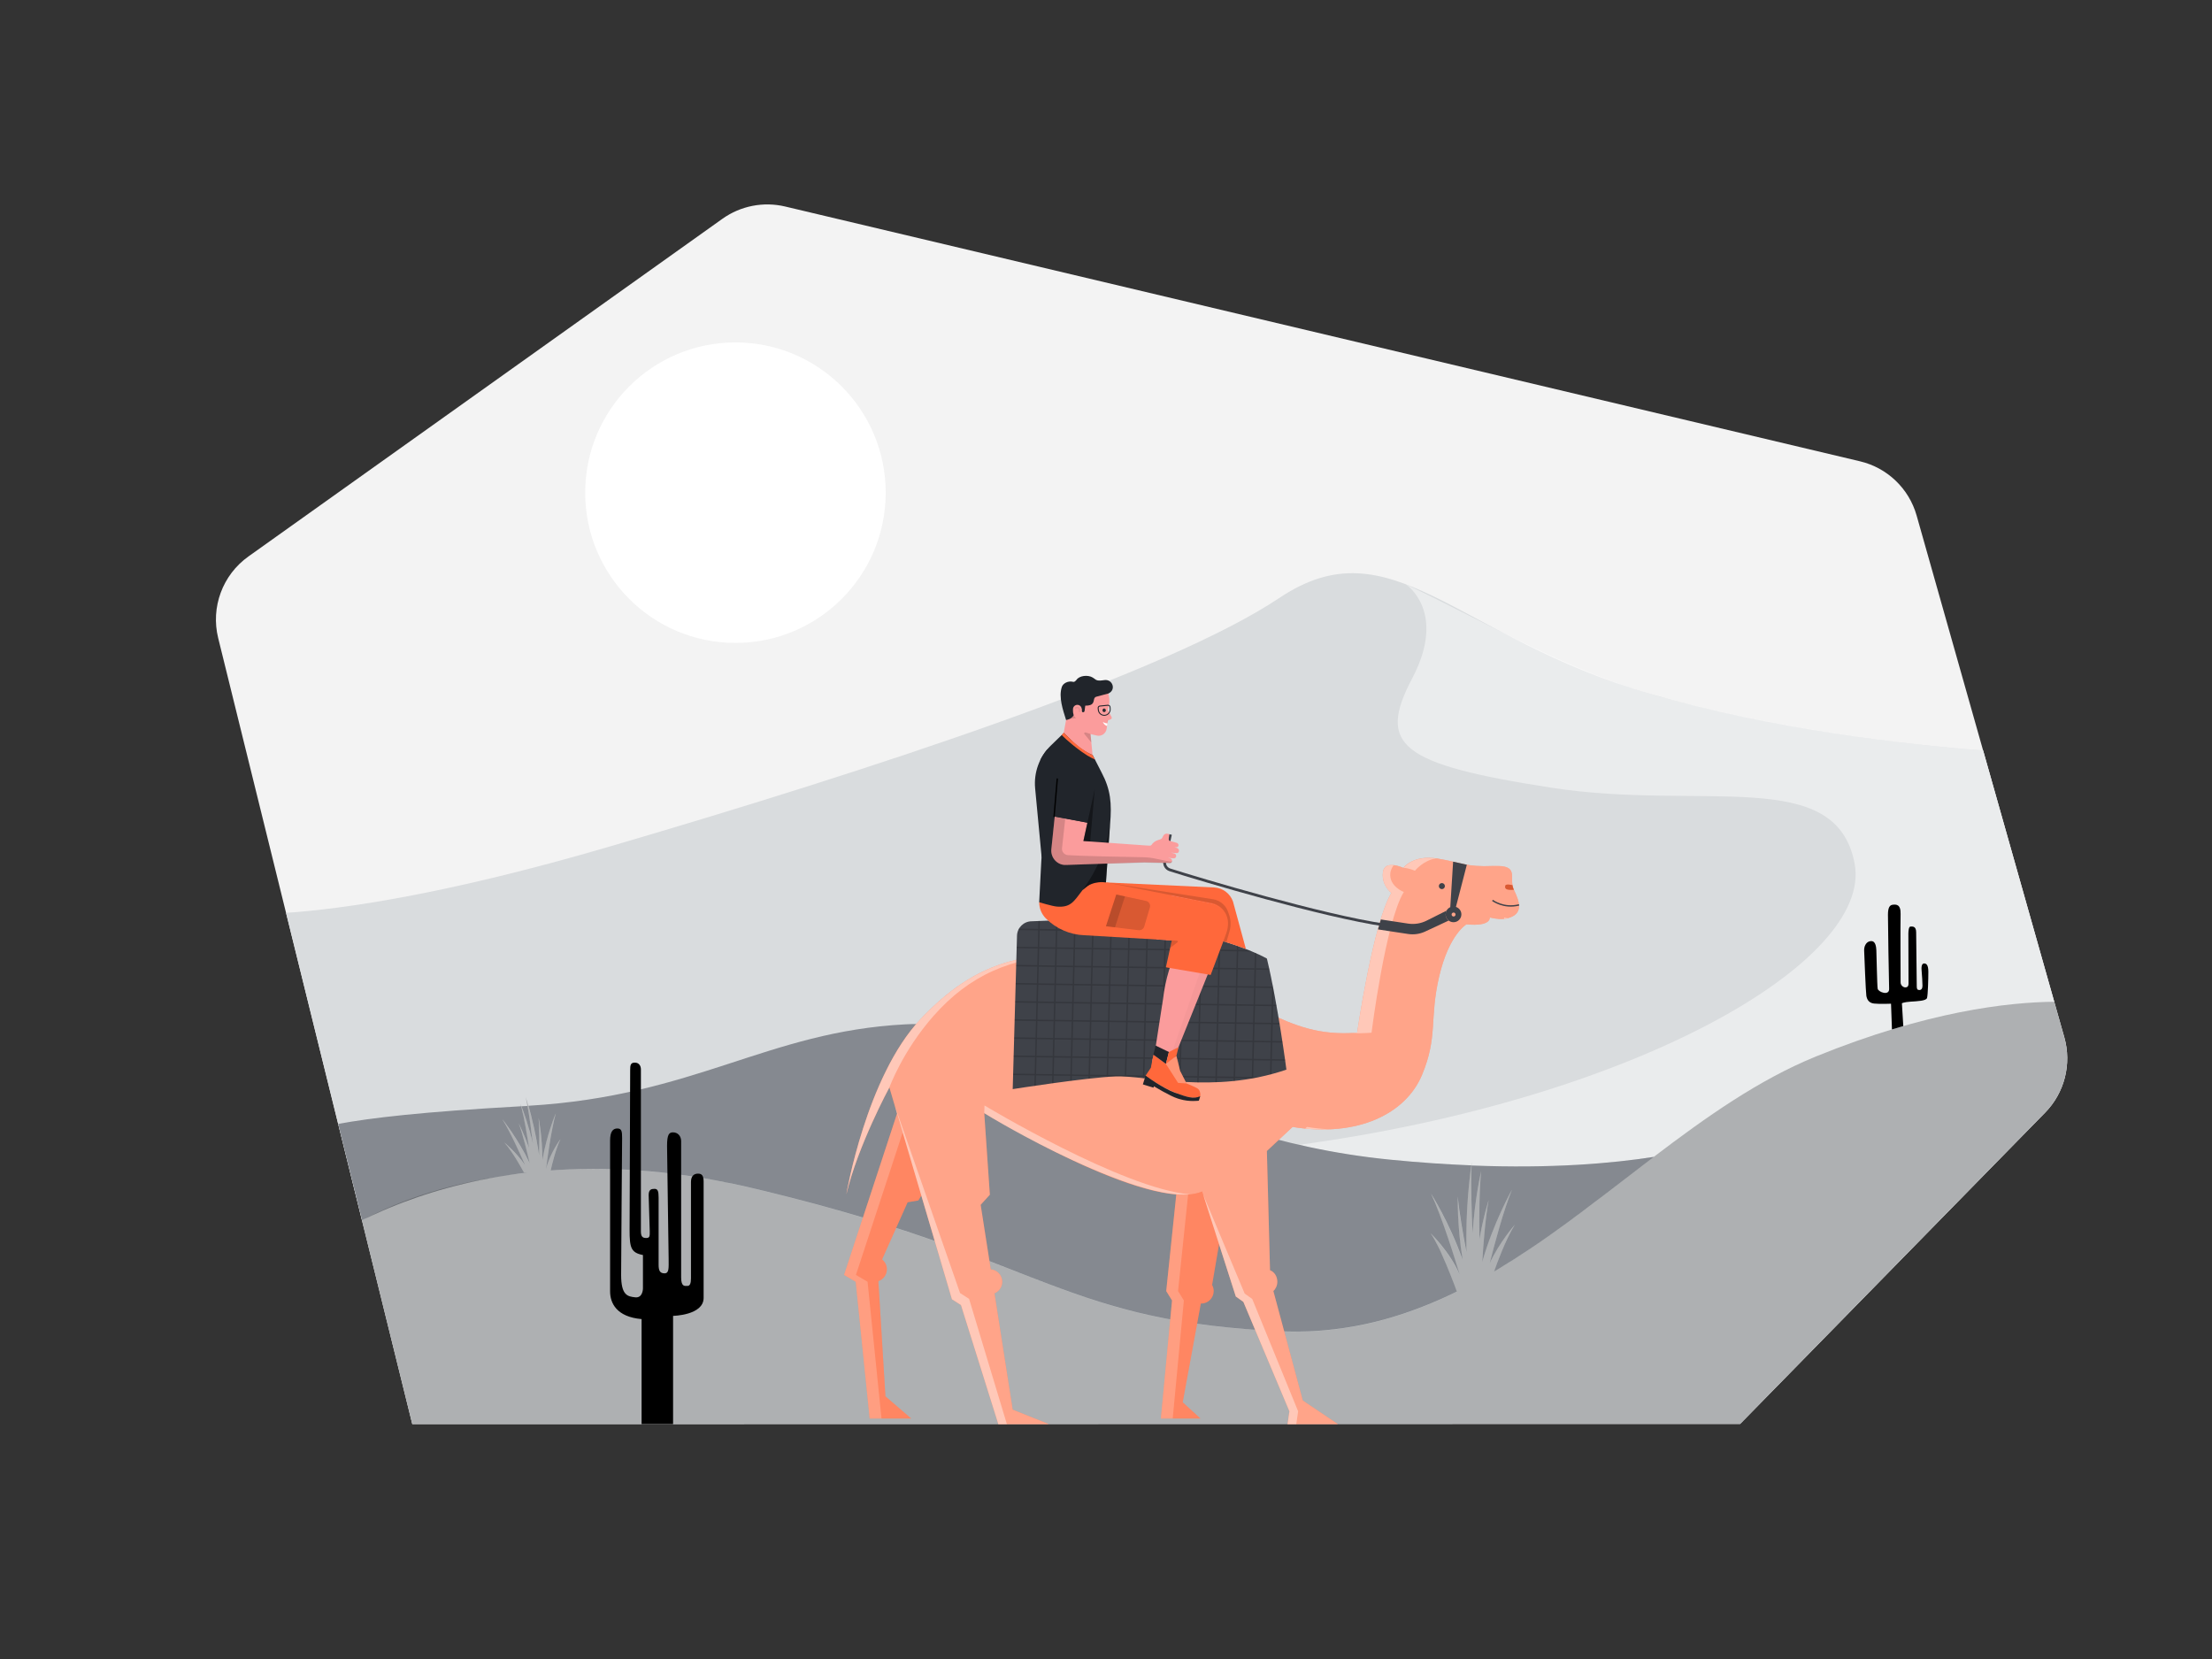 <svg class="gridItem__media" version="1.1" id="Layer_1" xmlns="http://www.w3.org/2000/svg" xmlns:xlink="http://www.w3.org/1999/xlink" x="0px" y="0px" width="1600" height="1200" viewBox="0 0 1600 1200" style="--darkreader-inline-fill:none;" xml:space="preserve" fill="none" data-darkreader-inline-fill="">
<rect x="0" y="0" width="1600" height="1200" fill="#333333" stroke="none"/>
<path d="M298.21 1030.12L157.82 461.53C152.31 439.23 160.99 415.82 179.7 402.5L522.54 158.26C535.69 148.89 552.24 145.66 567.95 149.38L1345.38 333.67C1365.14 338.35 1380.82 353.37 1386.35 372.91L1493.17 750.35C1498.64 769.67 1493.34 790.45 1479.29 804.79L1258.68 1029.96L298.21 1030.12Z" fill="#F3F3F3" style="--darkreader-inline-fill:#e0deda;" data-darkreader-inline-fill=""/>
<path d="M298.21 1029.97L206.9 660.3C247.49 657.54 322.28 647.12 441.57 612.15C631.51 556.48 844.25 486.79 925.49 432.44C1006.73 378.09 1053.49 461.51 1193.78 501.95C1283.79 527.9 1378.29 538.55 1434.45 542.86L1493.17 750.34C1498.64 769.66 1493.34 790.44 1479.29 804.78L1258.68 1029.95H298.21V1029.97Z" fill="#D9DCDE" style="--darkreader-inline-fill:#d2cec8;" data-darkreader-inline-fill=""/>
<path opacity="0.2" d="M1151.83 870.79C1151.85 870.77 1151.87 870.76 1151.89 870.74C1151.87 870.76 1151.85 870.78 1151.83 870.79Z" fill="black" style="--darkreader-inline-fill:#e8e6e3;" data-darkreader-inline-fill=""/>
<path opacity="0.2" d="M1188.77 842.5C1188.7 842.55 1188.63 842.6 1188.57 842.66C1188.63 842.6 1188.7 842.55 1188.77 842.5Z" fill="black" style="--darkreader-inline-fill:#e8e6e3;" data-darkreader-inline-fill=""/>
<path opacity="0.45" d="M1434.46 542.91C1380.95 538.79 1292.01 528.68 1201.41 504.12C1135.93 486.37 1076.57 450.98 1016.81 422.61C1016.81 422.61 1047.06 442.17 1021.49 490.66C995.921 539.15 1012.67 552.75 1122 569.75C1231.32 586.76 1328.31 553.59 1341.53 624.83C1354.58 695.14 1183.36 794.98 939.451 828.11C959.981 832.8 981.881 836.55 1005.47 838.89C1093.43 847.61 1156.41 843.03 1196.27 836.77C1234.12 808 1272.21 780.98 1313.65 764.12C1393.64 731.58 1452.41 724.91 1485.89 724.61L1434.46 542.91Z" fill="white" style="--darkreader-inline-fill:#e8e6e3;" data-darkreader-inline-fill=""/>
<path opacity="0.2" d="M1192.55 839.61C1192.52 839.64 1192.48 839.66 1192.45 839.68C1192.48 839.66 1192.51 839.64 1192.55 839.61Z" fill="black" style="--darkreader-inline-fill:#e8e6e3;" data-darkreader-inline-fill=""/>
<path d="M1065.15 892.11C1066.8 866.33 1071.38 847.11 1071.38 847.11C1069.97 860.95 1069.88 880.53 1070.14 896.36C1072.95 879.9 1076.79 868.04 1076.79 868.04C1074.35 880.94 1072.88 900.73 1072.17 912.73C1080.14 884.51 1093.65 860.53 1093.65 860.53C1087.28 876.2 1080.78 900.77 1077.54 913.74C1084.52 898.63 1095.7 885.89 1095.7 885.89C1089.03 896.58 1082.7 913.97 1080.69 919.73C1080.88 919.62 1081.08 919.5 1081.27 919.39C1082.33 918.76 1083.38 918.14 1084.43 917.5C1084.51 917.45 1084.59 917.4 1084.68 917.35C1092.1 912.87 1099.43 908.17 1106.68 903.31C1106.74 903.27 1106.8 903.23 1106.86 903.19C1107.99 902.43 1109.11 901.68 1110.23 900.91C1110.36 900.82 1110.48 900.74 1110.61 900.65C1111.7 899.91 1112.8 899.16 1113.89 898.41C1114.04 898.31 1114.18 898.21 1114.33 898.11C1115.41 897.36 1116.49 896.61 1117.57 895.86C1117.72 895.75 1117.87 895.65 1118.03 895.54C1119.12 894.78 1120.2 894.02 1121.28 893.25C1121.41 893.16 1121.54 893.07 1121.66 892.98C1122.78 892.19 1123.89 891.4 1125.01 890.6C1125.08 890.55 1125.15 890.5 1125.22 890.45C1149.3 873.23 1172.74 854.67 1196.27 836.79C1165.96 841.55 1122.27 845.33 1064.42 843.04C1063.86 857.21 1064.42 876.13 1065.15 892.11Z" fill="#858990" style="--darkreader-inline-fill:#9e9689;" data-darkreader-inline-fill=""/>
<path d="M385.44 827.161C384.39 818.431 383.05 808.401 381.53 799.961C381.07 799.991 380.61 800.021 380.15 800.041C379.15 800.091 378.18 800.151 377.18 800.211C378.75 804.231 382.45 814.331 385.44 827.161Z" fill="#858990" style="--darkreader-inline-fill:#9e9689;" data-darkreader-inline-fill=""/>
<path d="M389.882 835.681C390.092 827.161 390.181 816.101 389.581 808.561C389.581 808.561 392.271 821.971 392.311 838.991C395.611 820.111 402.061 805.121 402.061 805.121C398.621 817.521 395.791 838.641 394.901 845.741C397.821 833.851 405.422 823.91 405.422 823.91C402.032 830.79 399.231 842.461 398.301 846.621C399.331 846.541 400.382 846.47 401.422 846.41C402.012 846.37 402.582 846.32 403.172 846.29C403.742 846.25 404.312 846.221 404.882 846.191C405.242 846.171 405.601 846.151 405.961 846.131C406.601 846.091 407.242 846.061 407.882 846.031C408.732 845.991 409.572 845.941 410.422 845.901C410.982 845.871 411.541 845.851 412.111 845.821C412.651 845.801 413.211 845.791 413.751 845.771C414.601 845.741 415.451 845.711 416.301 845.691C417.291 845.661 418.281 845.621 419.281 845.591C419.401 845.591 419.522 845.591 419.642 845.581C420.292 845.561 420.961 845.561 421.621 845.551C422.641 845.531 423.671 845.521 424.711 845.501C425.301 845.491 425.891 845.48 426.491 845.47C427.131 845.47 427.781 845.461 428.431 845.461C428.811 845.461 429.192 845.461 429.572 845.461C430.752 845.461 431.942 845.46 433.132 845.47C433.512 845.47 433.891 845.47 434.271 845.47C434.831 845.48 435.401 845.481 435.961 845.491C436.491 845.501 437.042 845.521 437.572 845.531C438.922 845.551 440.291 845.581 441.651 845.621C442.261 845.641 442.851 845.64 443.461 845.66C443.821 845.67 444.191 845.691 444.561 845.701C444.891 845.711 445.231 845.731 445.561 845.741C447.131 845.801 448.721 845.861 450.311 845.931C450.571 845.941 450.821 845.951 451.081 845.961C451.411 845.981 451.741 845.991 452.061 846.011C452.411 846.031 452.761 846.041 453.111 846.061C453.151 846.061 453.192 846.061 453.232 846.071C453.292 846.071 453.362 846.081 453.422 846.081C455.302 846.181 457.181 846.29 459.081 846.41C459.211 846.42 459.331 846.421 459.461 846.431C460.001 846.471 460.541 846.501 461.081 846.531C461.211 846.541 461.341 846.551 461.461 846.561C463.621 846.711 465.802 846.881 467.982 847.071C468.302 847.101 468.612 847.121 468.922 847.141C469.262 847.171 469.601 847.2 469.941 847.23C475.311 847.7 480.762 848.271 486.292 848.951C486.692 849.001 487.082 849.041 487.482 849.091C487.682 849.111 487.882 849.141 488.072 849.171C490.532 849.481 493.002 849.81 495.482 850.16C495.542 850.17 495.602 850.181 495.672 850.181C495.862 850.211 496.051 850.241 496.241 850.261C502.281 851.121 508.412 852.1 514.632 853.22C514.802 853.25 514.982 853.281 515.152 853.311C515.352 853.351 515.562 853.391 515.762 853.431C525.002 855.111 534.432 857.071 544.072 859.361C545.782 859.761 547.472 860.171 549.152 860.571C549.692 860.701 550.232 860.831 550.772 860.961C551.902 861.231 553.032 861.511 554.152 861.781C554.812 861.941 555.461 862.101 556.111 862.261C557.101 862.501 558.092 862.741 559.072 862.991C559.762 863.161 560.452 863.331 561.132 863.501C562.062 863.731 563.001 863.961 563.931 864.201C564.631 864.371 565.311 864.55 566.001 864.72C566.901 864.95 567.801 865.171 568.691 865.401C569.401 865.581 570.112 865.761 570.822 865.941C571.682 866.161 572.542 866.38 573.392 866.6C574.102 866.78 574.812 866.971 575.522 867.151C576.362 867.371 577.202 867.581 578.032 867.801C578.732 867.981 579.421 868.161 580.111 868.341C580.951 868.561 581.781 868.781 582.611 869.001C583.291 869.181 583.962 869.36 584.642 869.54C585.472 869.76 586.301 869.981 587.121 870.201C587.781 870.381 588.441 870.55 589.101 870.73C589.921 870.95 590.741 871.171 591.561 871.391C592.211 871.571 592.862 871.741 593.512 871.921C594.312 872.141 595.111 872.361 595.911 872.581C596.561 872.761 597.211 872.941 597.851 873.111C598.641 873.331 599.431 873.551 600.221 873.771C600.851 873.951 601.481 874.121 602.111 874.301C602.911 874.521 603.701 874.75 604.491 874.97C605.091 875.14 605.701 875.31 606.301 875.48C607.121 875.71 607.921 875.941 608.731 876.171C609.291 876.331 609.861 876.491 610.421 876.651C611.301 876.901 612.171 877.15 613.041 877.41C613.521 877.55 614.011 877.691 614.491 877.831C615.771 878.201 617.041 878.581 618.311 878.951C618.371 878.971 618.421 878.981 618.481 879.001C618.491 879.001 618.512 879.011 618.522 879.011C619.972 879.441 621.402 879.86 622.832 880.29C623.292 880.43 623.742 880.561 624.202 880.701C625.192 881.001 626.172 881.291 627.152 881.591C627.662 881.751 628.171 881.901 628.681 882.061C629.631 882.351 630.582 882.641 631.522 882.931C631.992 883.071 632.461 883.221 632.921 883.361C634.251 883.771 635.561 884.181 636.871 884.581C636.911 884.591 636.961 884.611 637.001 884.621C637.021 884.631 637.031 884.631 637.051 884.641C638.801 885.191 640.521 885.731 642.231 886.271C642.581 886.381 642.922 886.49 643.272 886.6C644.922 887.13 646.561 887.651 648.181 888.181C648.511 888.291 648.831 888.391 649.161 888.501C650.781 889.021 652.381 889.551 653.971 890.071C654.041 890.091 654.111 890.121 654.181 890.141C655.821 890.681 657.432 891.221 659.032 891.751C659.352 891.861 659.671 891.961 659.991 892.071C661.541 892.591 663.081 893.111 664.601 893.631C664.881 893.731 665.162 893.821 665.452 893.921C666.932 894.431 668.401 894.931 669.861 895.431C669.971 895.471 670.092 895.511 670.202 895.551C671.712 896.071 673.201 896.591 674.691 897.111C675.011 897.221 675.322 897.331 675.642 897.441C677.082 897.951 678.511 898.451 679.921 898.951C680.181 899.041 680.452 899.14 680.712 899.23C682.082 899.72 683.432 900.201 684.772 900.681C684.902 900.731 685.041 900.781 685.171 900.821C686.591 901.331 687.992 901.84 689.392 902.35C689.682 902.46 689.972 902.561 690.262 902.671C691.622 903.171 692.982 903.66 694.322 904.16C694.542 904.24 694.761 904.32 694.991 904.41C696.261 904.88 697.512 905.341 698.762 905.811C698.932 905.871 699.102 905.941 699.272 906.001C700.592 906.491 701.891 906.98 703.191 907.47C703.481 907.58 703.761 907.69 704.051 907.79C705.331 908.27 706.601 908.75 707.861 909.23C708.061 909.31 708.262 909.381 708.462 909.461C709.662 909.921 710.861 910.371 712.051 910.831C712.211 910.891 712.372 910.951 712.532 911.011C713.782 911.491 715.032 911.971 716.262 912.441C716.532 912.551 716.812 912.651 717.082 912.761C718.292 913.231 719.501 913.691 720.691 914.151C720.881 914.221 721.071 914.301 721.251 914.371C722.431 914.831 723.602 915.28 724.762 915.73C724.872 915.77 724.982 915.811 725.082 915.861C726.322 916.341 727.552 916.82 728.772 917.29C729.022 917.39 729.262 917.481 729.512 917.581C730.652 918.031 731.791 918.47 732.921 918.91C734.151 919.39 735.381 919.871 736.601 920.341C736.771 920.411 736.951 920.48 737.121 920.54C738.281 920.99 739.432 921.441 740.582 921.891C740.802 921.981 741.021 922.061 741.241 922.151C742.421 922.611 743.591 923.061 744.751 923.511C744.851 923.551 744.941 923.581 745.041 923.621C746.131 924.041 747.211 924.461 748.291 924.881C748.481 924.951 748.681 925.03 748.871 925.1C749.981 925.53 751.081 925.951 752.181 926.371C752.401 926.461 752.631 926.541 752.851 926.631C753.981 927.061 755.101 927.491 756.231 927.921C756.321 927.951 756.401 927.981 756.491 928.021C757.551 928.421 758.601 928.82 759.661 929.22C759.871 929.3 760.082 929.381 760.282 929.451C761.362 929.861 762.452 930.26 763.532 930.66C763.752 930.74 763.961 930.821 764.181 930.901C765.291 931.311 766.402 931.721 767.512 932.131C767.572 932.151 767.621 932.171 767.681 932.191C768.751 932.581 769.832 932.971 770.902 933.361C771.102 933.431 771.301 933.501 771.501 933.581C772.581 933.971 773.661 934.361 774.741 934.741C774.951 934.811 775.161 934.891 775.371 934.961C777.601 935.751 779.832 936.53 782.072 937.29C782.282 937.36 782.502 937.441 782.712 937.511C783.792 937.881 784.872 938.241 785.962 938.611C786.162 938.681 786.361 938.741 786.561 938.811C787.651 939.171 788.751 939.541 789.851 939.891C789.891 939.901 789.931 939.921 789.981 939.931C791.091 940.291 792.212 940.651 793.332 941.001C793.562 941.071 793.782 941.14 794.012 941.22C795.102 941.56 796.191 941.911 797.291 942.241C797.491 942.301 797.702 942.371 797.902 942.431C798.992 942.761 800.081 943.101 801.171 943.421C801.241 943.441 801.312 943.46 801.392 943.48C802.522 943.82 803.661 944.15 804.801 944.48C805.031 944.55 805.271 944.621 805.501 944.681C806.621 945.001 807.752 945.321 808.882 945.641C809.072 945.691 809.262 945.751 809.452 945.801C810.552 946.111 811.662 946.411 812.772 946.711C812.882 946.741 812.982 946.771 813.092 946.801C814.252 947.111 815.421 947.42 816.601 947.73C816.841 947.79 817.082 947.851 817.322 947.921C818.492 948.221 819.662 948.521 820.842 948.811C821.032 948.861 821.212 948.901 821.402 948.951C822.532 949.231 823.661 949.501 824.801 949.781C824.941 949.811 825.081 949.851 825.221 949.881C826.421 950.171 827.641 950.45 828.861 950.72C829.111 950.78 829.361 950.831 829.611 950.891C830.831 951.161 832.052 951.441 833.282 951.701C833.472 951.741 833.652 951.781 833.842 951.821C835.012 952.071 836.202 952.321 837.392 952.571C837.552 952.601 837.722 952.641 837.882 952.671C839.142 952.931 840.411 953.181 841.681 953.431C841.951 953.481 842.221 953.541 842.491 953.591C843.771 953.841 845.061 954.081 846.361 954.321C846.531 954.351 846.712 954.38 846.882 954.41C848.122 954.64 849.372 954.861 850.632 955.081C850.822 955.111 851.012 955.151 851.212 955.181C852.542 955.411 853.881 955.641 855.231 955.861C855.511 955.911 855.792 955.951 856.072 956.001C857.442 956.221 858.812 956.441 860.202 956.651C860.352 956.671 860.511 956.7 860.661 956.72C861.981 956.92 863.312 957.121 864.652 957.311C864.882 957.341 865.112 957.38 865.342 957.41C866.752 957.61 868.171 957.811 869.601 958.001C869.891 958.041 870.191 958.081 870.481 958.121C871.941 958.311 873.412 958.501 874.902 958.691C875.042 958.711 875.182 958.721 875.322 958.741C876.732 958.911 878.162 959.081 879.592 959.251C879.862 959.281 880.122 959.311 880.392 959.341C881.882 959.511 883.391 959.681 884.921 959.841C885.231 959.871 885.551 959.911 885.871 959.941C887.431 960.101 889.011 960.261 890.611 960.421C890.721 960.431 890.831 960.441 890.931 960.451C892.471 960.601 894.031 960.741 895.611 960.881C895.901 960.911 896.181 960.931 896.471 960.961C898.071 961.101 899.702 961.241 901.332 961.371C901.662 961.401 901.992 961.421 902.312 961.451C904.002 961.581 905.702 961.711 907.432 961.831C907.502 961.831 907.571 961.841 907.631 961.841C909.311 961.961 911.021 962.071 912.731 962.181C913.061 962.201 913.391 962.221 913.721 962.241C915.441 962.351 917.172 962.451 918.932 962.551C919.272 962.571 919.622 962.591 919.962 962.611C921.792 962.711 923.631 962.811 925.501 962.901C925.501 962.901 925.501 962.901 925.511 962.901C927.111 962.981 928.712 963.041 930.302 963.081C930.492 963.091 930.681 963.091 930.871 963.091C931.201 963.101 931.531 963.101 931.871 963.111C932.941 963.131 934.022 963.15 935.082 963.16C935.642 963.16 936.211 963.16 936.771 963.16C936.811 963.16 936.861 963.16 936.901 963.16C937.881 963.16 938.862 963.161 939.832 963.151C940.462 963.141 941.091 963.131 941.731 963.121C942.691 963.101 943.642 963.081 944.592 963.051C945.212 963.031 945.832 963.011 946.452 962.991C947.432 962.951 948.411 962.9 949.391 962.85C949.791 962.83 950.191 962.81 950.601 962.79C950.771 962.78 950.941 962.771 951.121 962.761C952.261 962.691 953.391 962.611 954.521 962.531C954.691 962.521 954.872 962.511 955.042 962.491C955.272 962.471 955.501 962.461 955.721 962.441C957.241 962.321 958.751 962.19 960.251 962.04C960.691 962 961.132 961.951 961.572 961.901C962.642 961.791 963.722 961.681 964.792 961.551C965.382 961.481 965.982 961.401 966.572 961.331C967.482 961.221 968.392 961.1 969.292 960.98C969.932 960.89 970.562 960.801 971.202 960.711C972.062 960.591 972.921 960.461 973.781 960.321C974.431 960.221 975.072 960.121 975.712 960.011C976.562 959.871 977.411 959.721 978.261 959.581C978.411 959.551 978.562 959.531 978.712 959.501C979.192 959.421 979.671 959.331 980.151 959.251C981.041 959.091 981.932 958.921 982.822 958.741C983.152 958.681 983.482 958.611 983.812 958.551C984.062 958.501 984.312 958.46 984.552 958.41C985.732 958.17 986.902 957.921 988.062 957.671C988.682 957.541 989.301 957.401 989.911 957.261C989.921 957.261 989.922 957.261 989.932 957.261C990.982 957.021 992.032 956.781 993.082 956.531C993.332 956.471 993.572 956.41 993.812 956.35C994.192 956.26 994.582 956.161 994.962 956.071C995.762 955.871 996.571 955.67 997.371 955.47C997.751 955.37 998.121 955.271 998.491 955.171C998.791 955.091 999.091 955.011 999.391 954.931C1000.14 954.731 1000.88 954.531 1001.63 954.331C1002.32 954.141 1003 953.951 1003.69 953.751C1004.42 953.541 1005.14 953.331 1005.86 953.121C1006.55 952.921 1007.24 952.711 1007.93 952.501C1008.65 952.281 1009.36 952.061 1010.08 951.841C1010.28 951.781 1010.48 951.721 1010.68 951.651C1011.17 951.501 1011.65 951.351 1012.14 951.191C1012.87 950.961 1013.6 950.71 1014.33 950.47C1014.56 950.39 1014.79 950.321 1015.02 950.241C1015.54 950.071 1016.05 949.9 1016.56 949.73C1017.77 949.32 1018.98 948.9 1020.18 948.47C1020.89 948.22 1021.61 947.951 1022.32 947.691C1022.97 947.451 1023.63 947.22 1024.28 946.98C1024.4 946.93 1024.52 946.891 1024.65 946.841C1025.26 946.611 1025.87 946.381 1026.48 946.151C1027.1 945.911 1027.73 945.671 1028.35 945.431C1029.09 945.141 1029.84 944.851 1030.58 944.551C1031.18 944.311 1031.78 944.071 1032.38 943.831C1032.5 943.781 1032.63 943.731 1032.75 943.681C1033.38 943.421 1034 943.17 1034.63 942.91C1035.21 942.67 1035.79 942.431 1036.37 942.181C1036.93 941.941 1037.49 941.71 1038.05 941.47C1038.25 941.38 1038.46 941.301 1038.66 941.211C1039.2 940.981 1039.73 940.741 1040.26 940.511C1040.94 940.211 1041.61 939.921 1042.28 939.621C1042.4 939.571 1042.53 939.511 1042.65 939.461C1042.99 939.311 1043.32 939.151 1043.66 939.001C1043.66 939.001 1043.66 939.001 1043.67 939.001C1045.47 938.191 1047.27 937.351 1049.06 936.511C1049.07 936.511 1049.07 936.501 1049.08 936.501C1049.45 936.331 1049.82 936.15 1050.19 935.98C1050.5 935.83 1050.81 935.681 1051.12 935.531C1051.63 935.281 1052.13 935.04 1052.64 934.79C1053.01 934.61 1053.38 934.431 1053.74 934.251C1051.58 928.341 1047.16 916.671 1042.54 906.571C1042.21 905.851 1041.88 905.141 1041.55 904.431C1041.41 904.141 1041.28 903.861 1041.14 903.581C1040.84 902.941 1040.53 902.321 1040.23 901.711C1040.16 901.571 1040.09 901.421 1040.02 901.281C1038.2 897.631 1036.4 894.431 1034.75 892.131C1034.75 892.131 1048.48 904.99 1055.76 921.91C1052.67 911.58 1043.24 880.951 1035.08 863.421C1035.08 863.421 1048.36 884.061 1057.93 911.241C1053.78 885.981 1054.45 865.421 1054.45 865.421C1055.43 876.751 1058.3 893.131 1060.72 905.711C1060.69 904.671 1060.67 903.641 1060.66 902.611C1060.65 902.281 1060.65 901.951 1060.65 901.621C1060.64 900.921 1060.63 900.211 1060.63 899.521C1060.63 899.151 1060.63 898.78 1060.62 898.41C1060.62 897.75 1060.61 897.101 1060.61 896.451C1060.61 896.081 1060.61 895.711 1060.61 895.341C1060.61 894.651 1060.62 893.97 1060.62 893.29C1060.62 892.99 1060.62 892.681 1060.63 892.381C1060.65 890.411 1060.69 888.471 1060.73 886.571C1060.74 886.311 1060.74 886.051 1060.75 885.781C1060.77 885.091 1060.79 884.4 1060.81 883.73C1060.82 883.42 1060.83 883.121 1060.84 882.821C1060.86 882.181 1060.89 881.54 1060.91 880.91C1060.92 880.62 1060.93 880.321 1060.95 880.031C1060.98 879.361 1061.01 878.7 1061.04 878.04C1061.05 877.81 1061.06 877.58 1061.07 877.35C1061.16 875.56 1061.25 873.811 1061.35 872.121C1061.36 871.951 1061.37 871.781 1061.38 871.611C1061.42 870.941 1061.46 870.281 1061.51 869.631C1061.53 869.401 1061.54 869.171 1061.56 868.941C1061.6 868.351 1061.64 867.761 1061.68 867.181C1061.7 866.951 1061.71 866.731 1061.73 866.501C1061.77 865.891 1061.82 865.301 1061.87 864.711C1061.88 864.541 1061.9 864.371 1061.91 864.211C1062.03 862.681 1062.16 861.2 1062.29 859.79C1062.3 859.69 1062.31 859.601 1062.32 859.501C1062.37 858.911 1062.43 858.331 1062.48 857.761C1062.5 857.591 1062.51 857.421 1062.53 857.261C1062.58 856.761 1062.63 856.271 1062.68 855.801C1062.7 855.631 1062.71 855.461 1062.73 855.301C1062.78 854.811 1062.83 854.331 1062.88 853.861C1062.89 853.731 1062.91 853.61 1062.92 853.48C1062.98 852.93 1063.04 852.391 1063.1 851.871C1063.1 851.831 1063.11 851.801 1063.11 851.761C1063.17 851.201 1063.23 850.671 1063.29 850.151C1063.3 850.031 1063.32 849.921 1063.33 849.801C1063.38 849.411 1063.42 849.031 1063.46 848.671C1063.48 848.511 1063.5 848.361 1063.52 848.211C1063.56 847.911 1063.59 847.611 1063.63 847.321C1063.65 847.151 1063.67 846.991 1063.69 846.831C1063.72 846.581 1063.75 846.331 1063.78 846.091C1063.8 845.921 1063.82 845.76 1063.84 845.6C1063.87 845.39 1063.89 845.201 1063.92 845.011C1063.97 844.611 1064.02 844.231 1064.07 843.891C1064.08 843.821 1064.09 843.751 1064.1 843.681C1064.13 843.461 1064.16 843.261 1064.19 843.061C1064.2 843.021 1064.2 842.971 1064.21 842.931C1046.04 842.211 1026.5 840.891 1005.51 838.811C839.011 822.301 755.801 735.641 654.921 740.931C554.611 746.191 503.201 792.711 382.271 799.831C384.371 807.361 387.742 820.481 389.882 835.681Z" fill="#858990" style="--darkreader-inline-fill:#9e9689;" data-darkreader-inline-fill=""/>
<path d="M265.241 881.01C265.281 880.99 265.321 880.97 265.361 880.95C265.451 880.91 265.531 880.87 265.621 880.83C266.531 880.39 267.451 879.96 268.381 879.52C268.441 879.49 268.501 879.46 268.561 879.43C268.681 879.38 268.801 879.32 268.921 879.26C271.571 878.02 274.321 876.79 277.181 875.55C277.361 875.47 277.531 875.39 277.721 875.32C277.881 875.25 278.051 875.18 278.211 875.11C279.191 874.69 280.181 874.27 281.181 873.86C281.281 873.82 281.381 873.77 281.491 873.73C281.561 873.7 281.641 873.67 281.711 873.64C283.431 872.93 285.181 872.22 286.971 871.51C287.051 871.48 287.131 871.45 287.211 871.41C287.281 871.38 287.351 871.35 287.431 871.33C288.471 870.92 289.521 870.51 290.591 870.1C290.701 870.06 290.811 870.01 290.921 869.97C291.131 869.89 291.321 869.81 291.531 869.74C291.661 869.69 291.801 869.64 291.931 869.59C294.891 868.47 297.941 867.37 301.071 866.29C301.361 866.19 301.661 866.08 301.961 865.98C302.041 865.95 302.131 865.92 302.211 865.89C303.451 865.46 304.711 865.04 305.981 864.62C306.201 864.55 306.421 864.47 306.641 864.4C306.711 864.38 306.781 864.36 306.851 864.33C308.511 863.79 310.201 863.25 311.901 862.72C312.251 862.61 312.591 862.51 312.941 862.4C312.971 862.39 313.001 862.38 313.041 862.37C314.261 862 315.491 861.63 316.731 861.26C316.761 861.25 316.791 861.24 316.831 861.23C317.251 861.11 317.671 860.98 318.091 860.86C318.111 860.86 318.121 860.85 318.141 860.85C319.761 860.38 321.391 859.92 323.051 859.46C323.131 859.44 323.201 859.42 323.281 859.4C323.511 859.34 323.741 859.28 323.961 859.22C324.091 859.18 324.231 859.15 324.361 859.11C325.681 858.75 327.011 858.4 328.351 858.05C328.441 858.03 328.531 858 328.611 857.98C328.961 857.89 329.321 857.8 329.681 857.71C331.611 857.22 333.561 856.73 335.531 856.26C335.561 856.25 335.581 856.25 335.611 856.24C335.691 856.22 335.781 856.2 335.861 856.18C337.451 855.8 339.061 855.43 340.681 855.07C340.871 855.03 341.061 854.98 341.251 854.94C341.571 854.87 341.891 854.8 342.201 854.73C342.271 854.71 342.341 854.7 342.411 854.68C343.881 854.36 345.361 854.04 346.851 853.73C346.911 853.72 346.971 853.7 347.031 853.69C347.091 853.68 347.141 853.67 347.201 853.65C349.341 853.21 351.511 852.78 353.701 852.37C353.961 852.32 354.211 852.27 354.471 852.22C354.771 852.16 355.071 852.11 355.371 852.06C356.841 851.79 358.311 851.53 359.801 851.27C360.051 851.23 360.301 851.18 360.561 851.14C360.801 851.1 361.051 851.06 361.291 851.02C363.551 850.64 365.831 850.28 368.151 849.94C368.231 849.93 368.321 849.91 368.401 849.9C368.511 849.88 368.611 849.87 368.721 849.85C370.331 849.61 371.961 849.38 373.591 849.16C373.841 849.13 374.081 849.09 374.341 849.05C374.461 849.03 374.581 849.02 374.701 849C374.971 848.96 375.241 848.94 375.511 848.9C377.401 848.65 379.301 848.42 381.221 848.19C381.421 848.17 381.611 848.14 381.811 848.12H378.941C378.941 848.12 371.471 833.99 364.741 826.37C364.741 826.37 373.491 833.54 379.731 842.71C376.191 834.58 369.221 819.13 363.311 809.52C363.311 809.52 374.801 823.77 383.111 841.4C381.331 833.61 378.201 820.79 375.191 812.6C375.191 812.6 379.001 819.96 382.651 830.45C381.191 820.76 379.191 808.97 376.951 800.19C304.851 804.23 268.111 808.61 244.641 812.96L261.901 882.59C264.891 881.04 261.871 882.63 265.241 881.01Z" fill="#858990" style="--darkreader-inline-fill:#9e9689;" data-darkreader-inline-fill=""/>
<path d="M1391.75 696.891C1390.47 696.891 1389.63 698.381 1389.94 701.781C1390.26 705.181 1390.58 711.021 1390.58 713.041C1390.58 715.061 1389.73 716.121 1388.35 716.121C1386.97 716.121 1386.44 715.481 1386.44 713.571C1386.44 711.661 1386.01 679.141 1386.01 674.351C1386.01 669.571 1383.03 670.211 1381.87 670.211C1380.7 670.211 1380.38 673.291 1380.38 675.311C1380.38 677.331 1380.49 709.111 1380.49 711.341C1380.49 713.571 1379.53 714.211 1378.15 714.211C1376.77 714.211 1374.76 712.831 1374.76 710.601C1374.76 708.371 1374.54 668.451 1374.75 661.111C1374.96 653.771 1371.24 654.201 1369.12 654.421C1366.99 654.631 1365.61 656.231 1365.61 661.651C1365.61 667.071 1366.25 710.501 1366.46 715.171C1366.71 720.581 1358.6 717.611 1358.17 715.171C1357.75 712.731 1357.39 691.541 1357.21 687.291C1356.94 680.861 1354.55 680.281 1352.22 680.911C1349.88 681.551 1348.29 684.311 1348.39 687.501C1348.5 690.691 1349.56 717.831 1349.98 720.271C1350.41 722.711 1351.57 725.481 1355.61 725.901C1359.65 726.331 1367.83 726.011 1367.83 726.011L1368.5 744.601L1376.7 742.181L1375.7 725.691C1375.7 725.691 1377.08 724.841 1381.97 724.521C1386.86 724.201 1393.23 723.991 1393.87 721.861C1394.51 719.731 1394.83 708.261 1394.83 702.841C1394.83 697.421 1393.02 696.891 1391.75 696.891Z" fill="black" style="--darkreader-inline-fill:#e8e6e3;" data-darkreader-inline-fill=""/>
<path opacity="0.2" d="M1485.88 724.62C1452.4 724.92 1393.63 731.6 1313.65 764.13C1230.87 797.8 1161.46 872.01 1080.69 919.72C1082.7 913.96 1089.03 896.57 1095.7 885.88C1095.7 885.88 1084.52 898.63 1077.54 913.73C1080.78 900.76 1087.28 876.19 1093.65 860.52C1093.65 860.52 1080.14 884.5 1072.17 912.72C1072.88 900.72 1074.35 880.93 1076.79 868.03C1076.79 868.03 1072.95 879.89 1070.14 896.35C1069.89 880.52 1069.97 860.94 1071.38 847.1C1071.38 847.1 1066.8 866.33 1065.15 892.1C1064.37 875.25 1063.79 855.12 1064.5 840.73C1064.5 840.73 1059.75 869.94 1060.67 905.81C1058.25 893.23 1055.38 876.86 1054.4 865.52C1054.4 865.52 1053.73 886.07 1057.88 911.34C1048.31 884.15 1035.03 863.52 1035.03 863.52C1043.19 881.05 1052.62 911.68 1055.71 922.01C1048.43 905.09 1034.7 892.23 1034.7 892.23C1041.3 901.42 1050.29 925.05 1053.69 934.35C1014.82 953.47 972.911 965.26 925.471 962.98C764.881 955.25 755.501 909.5 544.051 859.39C488.761 846.29 440.071 843.55 398.271 846.62C399.211 842.45 402.011 830.79 405.391 823.91C405.391 823.91 397.791 833.85 394.871 845.74C395.771 838.64 398.591 817.51 402.031 805.12C402.031 805.12 395.581 820.11 392.281 838.99C392.241 821.97 389.551 808.56 389.551 808.56C390.151 816.11 390.061 827.17 389.851 835.68C386.521 812.04 380.211 793.4 380.211 793.4C382.251 802.76 384.071 816.03 385.411 827.16C381.511 810.43 376.401 798.33 376.401 798.33C378.841 807.25 381.041 820.08 382.611 830.5C378.961 820.01 375.151 812.65 375.151 812.65C378.161 820.84 381.291 833.66 383.071 841.45C374.751 823.82 363.271 809.57 363.271 809.57C369.181 819.18 376.151 834.63 379.691 842.76C373.461 833.59 364.701 826.42 364.701 826.42C371.421 834.03 378.901 848.17 378.901 848.17H381.771C325.661 854.58 289.451 868.18 261.791 882.69L298.191 1029.97H1258.65L1479.26 804.8C1493.31 790.45 1498.61 769.68 1493.14 750.36L1485.88 724.62Z" fill="black" style="--darkreader-inline-fill:#e8e6e3;" data-darkreader-inline-fill=""/>
<path d="M531.969 465.04C591.991 465.04 640.649 416.382 640.649 356.36C640.649 296.337 591.991 247.68 531.969 247.68C471.947 247.68 423.289 296.337 423.289 356.36C423.289 416.382 471.947 465.04 531.969 465.04Z" fill="white" style="--darkreader-inline-fill:#e8e6e3;" data-darkreader-inline-fill=""/>
<path d="M486.841 819.07C484.091 819.07 482.501 820.3 482.501 828.78C482.501 837.48 483.651 903.87 483.651 910.51C483.651 917.14 484.081 921.04 480.661 921.04C477.241 921.04 476.391 918.89 476.391 914.8C476.391 910.7 476.391 870.72 476.391 866.18C476.391 861.63 475.781 859.93 473.461 859.93C471.141 859.93 469.201 860.38 469.201 864.43C469.201 868.48 469.981 886.9 469.981 890.41C469.981 893.92 470.191 895.48 467.421 895.48C464.641 895.48 463.581 894.31 463.581 890.6C463.581 886.89 463.581 775.96 463.581 773.51C463.581 771.07 462.291 768.62 459.181 768.62C456.071 768.62 455.821 770.55 455.821 773.96C455.821 777.37 455.401 876.87 455.401 889.62C455.401 902.37 456.321 906.1 465.061 907.79V931.95C465.061 931.95 465.081 938.97 459.531 938.39C453.981 937.8 449.281 937.02 449.281 922.2C449.281 907.37 449.991 827.83 449.991 823.15C449.991 818.47 449.711 816.26 446.551 816.26C443.381 816.26 441.301 818.44 441.301 824.94C441.301 831.44 441.301 925.65 441.301 934.1C441.301 942.55 445.981 952.57 464.081 954.13V1030.1H486.861V951.8C486.861 951.8 508.951 951.41 508.951 938.79C508.951 926.17 508.951 859.11 508.951 854.71C508.951 850.31 507.661 848.92 504.871 848.92C502.081 848.92 499.801 850.54 499.801 854.94C499.801 859.34 499.801 921.1 499.801 924.58C499.801 928.06 499.171 930.14 497.261 930.14C495.361 930.14 492.691 930.95 492.691 924C492.691 917.05 492.691 829.09 492.691 825.38C492.661 821.68 490.241 819.07 486.841 819.07Z" fill="black" style="--darkreader-inline-fill:#e8e6e3;" data-darkreader-inline-fill=""/>
<path d="M664.281 868.31L670.801 857.48L651.711 796.81L610.551 922.2L618.971 927.15L629.051 1026.05H659.091L640.451 1010L635.351 926.67C638.921 925.46 641.501 922.09 641.501 918.11C641.501 915.21 640.131 912.64 638.021 910.99L656.511 869.65L664.281 868.31Z" class="change-color-in-svg" fill="#4D61FC" style="--darkreader-inline-fill:#ff6e43; fill: rgb(255, 104, 59);" data-darkreader-inline-fill=""/>
<path d="M887.781 864.7L851.981 853.1L843.561 933.87L847.771 940.66L839.701 1026.05H868.301L855.481 1014.31L868.591 942.89C868.681 942.89 868.761 942.9 868.851 942.9C873.841 942.9 877.891 938.85 877.891 933.86C877.891 932.26 877.471 930.75 876.741 929.45L887.781 864.7Z" class="change-color-in-svg" fill="#4D61FC" style="--darkreader-inline-fill:#ff6e43; fill: rgb(255, 104, 59);" data-darkreader-inline-fill=""/>
<path opacity="0.2" d="M887.781 864.7L851.981 853.1L843.561 933.87L847.771 940.66L839.701 1026.05H868.301L855.481 1014.31L868.591 942.89C868.681 942.89 868.761 942.9 868.851 942.9C873.841 942.9 877.891 938.85 877.891 933.86C877.891 932.26 877.471 930.75 876.741 929.45L887.781 864.7Z" fill="white" style="--darkreader-inline-fill:#e8e6e3;" data-darkreader-inline-fill=""/>
<path opacity="0.2" d="M619.111 922.2L655.901 810.12L651.711 796.82L610.551 922.2L618.981 927.15L629.051 1026.05H637.611L627.531 927.15L619.111 922.2Z" fill="white" style="--darkreader-inline-fill:#e8e6e3;" data-darkreader-inline-fill=""/>
<path opacity="0.2" d="M852.121 933.87L860.261 855.78L851.981 853.1L843.561 933.87L847.771 940.66L839.701 1026.05H848.251L856.321 940.66L852.121 933.87Z" fill="white" style="--darkreader-inline-fill:#e8e6e3;" data-darkreader-inline-fill=""/>
<path opacity="0.2" d="M664.281 868.31L670.801 857.48L651.711 796.81L610.551 922.2L618.971 927.15L629.051 1026.05H659.091L640.451 1010L635.351 926.67C638.921 925.46 641.501 922.09 641.501 918.11C641.501 915.21 640.131 912.64 638.021 910.99L656.511 869.65L664.281 868.31Z" fill="white" style="--darkreader-inline-fill:#e8e6e3;" data-darkreader-inline-fill=""/>
<path d="M1095.03 643.62C1090.9 635.01 1100.03 625.53 1080.04 626.39C1060.05 627.25 1057.82 623.98 1039.9 621.05C1021.98 618.12 1015.09 627.77 1015.09 627.77C1015.09 627.77 1001.41 621.36 1000.32 631.04C999.23 640.72 1006.47 645.88 1006.47 645.88C993.25 667.37 981.67 746.99 981.67 746.99C927.04 751.19 911.43 718.77 829.18 698.96C746.93 679.15 704.74 696.05 665.71 737.35C626.68 778.65 612.16 863.96 612.16 863.96C620.5 828.68 643.31 786.56 643.31 786.56L688.55 939.79L695.09 943.99L722.11 1030.12H758.67L732.51 1019.62L719.35 935.51C722.63 934.15 724.95 930.92 724.95 927.15C724.95 922.4 721.29 918.52 716.64 918.14L709.34 871.48L715.99 864.17L711.93 805.16C711.93 805.16 831.44 878.01 869.53 861.82L893.89 937.8L899.36 941.7L932.65 1020.83L931.32 1030.11H967.75L942.36 1013.04L921.06 933.84C922.8 932.24 923.92 929.8 923.92 927.06C923.92 923.21 921.71 919.94 918.64 918.78L916.37 832.55L934.97 815.15C982.15 822.82 1016.82 805.58 1028.53 777.64C1040.24 749.7 1033.82 736.86 1040.99 706.27C1048.16 675.68 1060.75 668.59 1060.75 668.59C1078.84 670.33 1077.57 663.65 1077.57 663.65C1082.16 664.73 1086.65 665.18 1090.19 664.28C1102.44 661.19 1099.17 652.23 1095.03 643.62Z" class="change-color-in-svg" fill="#4D61FC" style="--darkreader-inline-fill:#ff6e43; fill: rgb(255, 104, 59);" data-darkreader-inline-fill=""/>
<path opacity="0.4" d="M1095.03 643.62C1090.9 635.01 1100.03 625.53 1080.04 626.39C1060.05 627.25 1057.82 623.98 1039.9 621.05C1021.98 618.12 1015.09 627.77 1015.09 627.77C1015.09 627.77 1001.41 621.36 1000.32 631.04C999.23 640.72 1006.47 645.88 1006.47 645.88C993.25 667.37 981.67 746.99 981.67 746.99C927.04 751.19 911.43 718.77 829.18 698.96C746.93 679.15 704.74 696.05 665.71 737.35C626.68 778.65 612.16 863.96 612.16 863.96C620.5 828.68 643.31 786.56 643.31 786.56L688.55 939.79L695.09 943.99L722.11 1030.12H758.67L732.51 1019.62L719.35 935.51C722.63 934.15 724.95 930.92 724.95 927.15C724.95 922.4 721.29 918.52 716.64 918.14L709.34 871.48L715.99 864.17L711.93 805.16C711.93 805.16 831.44 878.01 869.53 861.82L893.89 937.8L899.36 941.7L932.65 1020.83L931.32 1030.11H967.75L942.36 1013.04L921.06 933.84C922.8 932.24 923.92 929.8 923.92 927.06C923.92 923.21 921.71 919.94 918.64 918.78L916.37 832.55L934.97 815.15C982.15 822.82 1016.82 805.58 1028.53 777.64C1040.24 749.7 1033.82 736.86 1040.99 706.27C1048.16 675.68 1060.75 668.59 1060.75 668.59C1078.84 670.33 1077.57 663.65 1077.57 663.65C1082.16 664.73 1086.65 665.18 1090.19 664.28C1102.44 661.19 1099.17 652.23 1095.03 643.62Z" fill="white" style="--darkreader-inline-fill:#e8e6e3;" data-darkreader-inline-fill=""/>
<path opacity="0.4" d="M961.86 816.85C956.55 816.62 951.05 816.07 945.36 815.14L944.09 816.33C950.27 816.94 956.2 817.09 961.86 816.85Z" fill="white" style="--darkreader-inline-fill:#e8e6e3;" data-darkreader-inline-fill=""/>
<path opacity="0.4" d="M1023.44 629.85C1023.44 629.85 1029.32 622.38 1038.74 620.88C1023.11 619.01 1017.08 625.75 1015.13 627.77C1019.12 627.82 1023.44 629.85 1023.44 629.85Z" fill="white" style="--darkreader-inline-fill:#e8e6e3;" data-darkreader-inline-fill=""/>
<path opacity="0.4" d="M1086.09 626.51C1084.45 626.33 1082.46 626.28 1080.04 626.39C1079.86 626.4 1079.69 626.4 1079.52 626.41C1081.47 626.51 1083.64 626.55 1086.09 626.51Z" fill="white" style="--darkreader-inline-fill:#e8e6e3;" data-darkreader-inline-fill=""/>
<path opacity="0.4" d="M977.5 747.23C982.06 747.45 986.89 747.38 992.06 746.98C992.06 746.98 1002.19 666.69 1015.41 645.21C1015.41 645.21 1004.58 641.14 1005.66 631.46C1005.89 629.43 1007.18 626.6 1008.27 625.78C1005.33 625.31 1000.75 625.8 1000.31 631.52C999.55 641.23 1006.49 645.87 1006.49 645.87C993.27 667.36 981.69 746.98 981.69 746.98C980.27 747.1 978.87 747.17 977.5 747.23Z" fill="white" style="--darkreader-inline-fill:#e8e6e3;" data-darkreader-inline-fill=""/>
<path opacity="0.4" d="M905.77 939.57L900.3 935.67L870.25 864.01L893.91 937.8L899.38 941.7L932.67 1020.83L931.34 1030.12H937.64L938.97 1020.83L905.77 939.57Z" fill="white" style="--darkreader-inline-fill:#e8e6e3;" data-darkreader-inline-fill=""/>
<path opacity="0.4" d="M712.109 799.62L711.949 805.17C741.429 823.6 824.709 867.62 860.799 863.93C812.059 859.86 712.109 799.62 712.109 799.62Z" fill="white" style="--darkreader-inline-fill:#e8e6e3;" data-darkreader-inline-fill=""/>
<path opacity="0.4" d="M1087.96 663.66C1087.96 663.66 1088.04 664.07 1087.88 664.67C1088.69 664.59 1089.47 664.48 1090.21 664.29C1090.33 664.26 1090.44 664.22 1090.56 664.19C1089.7 664.04 1088.83 663.86 1087.96 663.66Z" fill="white" style="--darkreader-inline-fill:#e8e6e3;" data-darkreader-inline-fill=""/>
<path opacity="0.4" d="M675.24 734.84C701.09 705.56 731.25 692.09 773.06 690.76C725.46 689.47 694.71 706.67 665.72 737.34C626.69 778.64 612.17 863.95 612.17 863.95C620.51 828.67 643.32 786.55 643.32 786.55C643.32 786.55 652.91 760.15 675.24 734.84Z" fill="white" style="--darkreader-inline-fill:#e8e6e3;" data-darkreader-inline-fill=""/>
<path opacity="0.4" d="M694.431 935.3L647.141 799.47L688.571 939.79L695.111 943.99L722.131 1030.12H728.301L700.971 939.51L694.431 935.3Z" fill="white" style="--darkreader-inline-fill:#e8e6e3;" data-darkreader-inline-fill=""/>
<path d="M1053.12 655.99L1061 625.479L1051.08 623.27L1049.03 656.18C1047.05 657.07 1045.66 659.06 1045.66 661.37C1045.66 664.52 1048.21 667.07 1051.36 667.07C1054.51 667.07 1057.06 664.52 1057.06 661.37C1057.06 658.85 1055.4 656.74 1053.12 655.99ZM1051.41 662.93C1050.62 662.93 1049.98 662.29 1049.98 661.5C1049.98 660.71 1050.62 660.07 1051.41 660.07C1052.2 660.07 1052.84 660.71 1052.84 661.5C1052.84 662.29 1052.2 662.93 1051.41 662.93Z" fill="#3F4249" style="--darkreader-inline-fill:#bdb7af;" data-darkreader-inline-fill=""/>
<path d="M998.81 665.069L1018.52 668.059C1023.08 668.749 1027.74 668.009 1031.86 665.949L1046.35 658.689C1046.35 658.689 1045.23 660.749 1045.87 662.929C1046.51 665.099 1047.86 665.879 1047.86 665.879L1030.85 673.809C1027.01 675.599 1022.73 676.219 1018.54 675.579L996.73 672.269" fill="#3F4249" style="--darkreader-inline-fill:#bdb7af;" data-darkreader-inline-fill=""/>
<path d="M1042.95 643.13C1044.16 643.13 1045.14 642.15 1045.14 640.94C1045.14 639.73 1044.16 638.75 1042.95 638.75C1041.74 638.75 1040.76 639.73 1040.76 640.94C1040.76 642.15 1041.74 643.13 1042.95 643.13Z" fill="#3F4249" style="--darkreader-inline-fill:#bdb7af;" data-darkreader-inline-fill=""/>
<path d="M1079.55 651.26C1079.55 651.26 1087.5 657.38 1098.78 654.55" stroke="#3F4249" stroke-miterlimit="10" style="--darkreader-inline-stroke:#bdb7af;" data-darkreader-inline-stroke=""/>
<path d="M1094.01 640.27C1094.01 640.27 1089.08 638.94 1088.77 640.73C1088.45 642.52 1088.71 644.02 1095.04 643.62C1095.04 643.62 1094.48 642.3 1094.34 641.74C1094.19 641.18 1094.01 640.27 1094.01 640.27Z" class="change-color-in-svg" fill="#4D61FC" style="--darkreader-inline-fill:#ff6e43; fill: rgb(255, 104, 59);" data-darkreader-inline-fill=""/>
<path opacity="0.15" d="M1094.01 640.27C1094.01 640.27 1089.08 638.94 1088.77 640.73C1088.45 642.52 1088.71 644.02 1095.04 643.62C1095.04 643.62 1094.48 642.3 1094.34 641.74C1094.19 641.18 1094.01 640.27 1094.01 640.27Z" fill="black" style="--darkreader-inline-fill:#e8e6e3;" data-darkreader-inline-fill=""/>
<path d="M746.341 666.38C740.531 666.38 735.781 671.01 735.631 676.81L732.521 787.79C732.521 787.79 785.011 779.52 806.801 778.6C828.591 777.68 877.711 791.8 930.501 773.69C930.501 773.69 924.431 726.97 916.391 693.37C916.411 693.37 860.841 660.85 746.341 666.38Z" fill="#3F4249" style="--darkreader-inline-fill:#bdb7af;" data-darkreader-inline-fill=""/>
<g opacity="0.4">
<path opacity="0.4" d="M894.6 687.031L882.55 686.861L882.72 680.151C882.37 680.041 882.02 679.941 881.66 679.831L881.48 686.841L869.43 686.671L869.68 676.611C869.32 676.521 868.97 676.431 868.62 676.351L868.36 686.661L856.31 686.491L856.61 674.451L860.61 674.501C858.81 674.111 856.96 673.731 855.07 673.351L843.52 673.191L843.57 671.261C843.22 671.201 842.86 671.151 842.5 671.091L842.45 673.181L830.4 673.011L830.49 669.591L829.42 669.561L829.33 673.001L817.28 672.831L817.39 668.621L816.32 668.591L816.21 672.811L804.16 672.641L804.28 667.651L803.21 667.621L803.08 672.631L791.03 672.461L791.17 666.681L790.1 666.651L789.96 672.441L777.91 672.271L778.07 665.731C777.71 665.731 777.36 665.721 777 665.711L776.84 672.251L764.79 672.081L764.95 665.741C764.59 665.751 764.24 665.751 763.88 665.761L763.72 672.071L752.02 671.911L752.17 666.071C751.81 666.081 751.46 666.101 751.1 666.111L750.96 671.891L737.04 671.701C736.84 672.041 736.67 672.401 736.51 672.761L750.94 672.961L750.64 685.001L735.4 684.791L735.37 685.861L750.61 686.071L750.31 698.111L735.04 697.901L735.01 698.971L750.29 699.181L749.99 711.221L734.68 711.011L734.65 712.081L749.97 712.291L749.67 724.331L734.32 724.121L734.29 725.191L749.65 725.401L749.35 737.441L733.96 737.231L733.93 738.301L749.33 738.511L749.03 750.551L733.6 750.341L733.57 751.411L749 751.621L748.7 763.661L733.23 763.451L733.2 764.521L748.67 764.731L748.37 776.771L732.86 776.561L732.83 777.631L748.34 777.841L748.15 785.401C748.51 785.351 748.86 785.301 749.23 785.241L749.41 777.851L761.11 778.011L760.97 783.571C761.33 783.521 761.68 783.471 762.04 783.421L762.17 778.021L774.22 778.191L774.13 781.821C774.49 781.771 774.85 781.731 775.2 781.681L775.29 778.201L787.34 778.371L787.29 780.241C787.65 780.201 788.01 780.161 788.36 780.121L788.4 778.391L800.45 778.561L800.44 778.971C800.8 778.941 801.16 778.911 801.51 778.891L801.52 778.581L805.49 778.631C805.94 778.611 806.38 778.581 806.81 778.571C809.24 778.471 812.04 778.561 815.12 778.771L826.68 778.931L826.66 779.831C827.02 779.871 827.37 779.901 827.73 779.941L827.76 778.941L839.81 779.111L839.76 781.211C840.12 781.251 840.47 781.281 840.83 781.321L840.88 779.131L852.93 779.301L852.85 782.321C853.2 782.341 853.56 782.361 853.92 782.391L854 779.311L866.05 779.481L865.96 782.911C866.31 782.921 866.67 782.921 867.03 782.931L867.12 779.501L879.17 779.671L879.09 782.821C879.45 782.811 879.81 782.791 880.16 782.771L880.24 779.681L892.29 779.851L892.24 781.941C892.6 781.901 892.96 781.861 893.31 781.821L893.36 779.871L905.41 780.041V780.131C907.28 779.801 909.16 779.451 911.05 779.051L906.51 778.991L906.81 766.951L918.86 767.121L918.61 777.271C918.97 777.181 919.33 777.091 919.69 776.991L919.94 767.141L929.66 767.271C929.61 766.921 929.56 766.571 929.51 766.201L919.96 766.071L920.26 754.031L927.73 754.131C927.68 753.781 927.62 753.421 927.57 753.061L920.29 752.961L920.59 740.921L925.66 740.991C925.6 740.631 925.54 740.281 925.48 739.921L920.61 739.851L920.91 727.811L923.42 727.841C923.36 727.481 923.29 727.121 923.23 726.771L920.94 726.741L921.21 715.871C920.9 714.251 920.58 712.641 920.26 711.031L920.2 713.621L908.15 713.451L908.45 701.411L918.28 701.541C918.2 701.181 918.12 700.821 918.04 700.471L908.47 700.341L908.74 689.601C908.4 689.451 908.04 689.291 907.68 689.131L907.4 700.321L895.35 700.151L895.65 688.111L905.65 688.251C904.8 687.891 903.91 687.521 902.96 687.141L895.68 687.041L895.75 684.401C895.4 684.271 895.05 684.151 894.69 684.021L894.6 687.031ZM882.53 687.941L894.58 688.111L894.28 700.151L882.23 699.981L882.53 687.941ZM882.2 701.041L894.25 701.211L893.95 713.251L881.9 713.081L882.2 701.041ZM881.87 714.151L893.92 714.321L893.62 726.361L881.57 726.191L881.87 714.151ZM869.41 687.761L881.46 687.931L881.16 699.971L869.11 699.801L869.41 687.761ZM869.08 700.861L881.13 701.031L880.83 713.071L868.78 712.901L869.08 700.861ZM868.75 713.971L880.8 714.141L880.5 726.181L868.45 726.011L868.75 713.971ZM856.29 687.581L868.34 687.751L868.04 699.791L855.99 699.621L856.29 687.581ZM855.96 700.681L868.01 700.851L867.71 712.891L855.66 712.721L855.96 700.681ZM867.68 713.961L867.38 726.001L855.33 725.831L855.63 713.791L867.68 713.961ZM843.5 674.291L855.55 674.461L855.25 686.501L843.2 686.331L843.5 674.291ZM843.17 687.401L855.22 687.571L854.92 699.611L842.87 699.441L843.17 687.401ZM842.85 700.501L854.9 700.671L854.6 712.711L842.55 712.541L842.85 700.501ZM842.52 713.611L854.57 713.781L854.27 725.821L842.22 725.651L842.52 713.611ZM830.38 674.111L842.43 674.281L842.13 686.321L830.08 686.151L830.38 674.111ZM830.05 687.221L842.1 687.391L841.8 699.431L829.75 699.261L830.05 687.221ZM829.73 700.321L841.78 700.491L841.48 712.531L829.43 712.361L829.73 700.321ZM829.4 713.431L841.45 713.601L841.15 725.641L829.1 725.471L829.4 713.431ZM817.26 673.931L829.31 674.101L829.01 686.141L816.96 685.971L817.26 673.931ZM816.94 687.041L828.99 687.211L828.69 699.251L816.64 699.081L816.94 687.041ZM816.61 700.151L828.66 700.321L828.36 712.361L816.31 712.191L816.61 700.151ZM816.28 713.251L828.33 713.421L828.03 725.461L815.98 725.291L816.28 713.251ZM804.15 673.751L816.2 673.921L815.9 685.961L803.85 685.791L804.15 673.751ZM803.82 686.861L815.87 687.031L815.57 699.071L803.52 698.901L803.82 686.861ZM803.49 699.971L815.54 700.141L815.24 712.181L803.19 712.001L803.49 699.971ZM803.16 713.071L815.21 713.241L814.91 725.281L802.86 725.111L803.16 713.071ZM791.03 673.571L803.08 673.741L802.78 685.781L790.73 685.611L791.03 673.571ZM790.7 686.681L802.75 686.851L802.45 698.891L790.4 698.721L790.7 686.681ZM790.37 699.791L802.42 699.961L802.12 712.001L790.07 711.831L790.37 699.791ZM790.05 712.891L802.1 713.061L801.8 725.101L789.75 724.931L790.05 712.891ZM777.91 673.391L789.96 673.561L789.66 685.601L777.61 685.431L777.91 673.391ZM777.58 686.501L789.63 686.671L789.33 698.711L777.28 698.541L777.58 686.501ZM777.26 699.611L789.31 699.781L789.01 711.821L776.96 711.651L777.26 699.611ZM776.93 712.711L788.98 712.881L788.68 724.921L776.63 724.751L776.93 712.711ZM764.79 673.211L776.84 673.381L776.54 685.421L764.49 685.251L764.79 673.211ZM764.46 686.321L776.51 686.491L776.21 698.531L764.16 698.361L764.46 686.321ZM764.14 699.431L776.19 699.601L775.89 711.641L763.84 711.471L764.14 699.431ZM763.81 712.531L775.86 712.701L775.56 724.741L763.51 724.571L763.81 712.531ZM752.02 673.041L763.72 673.201L763.42 685.241L751.72 685.081L752.02 673.041ZM751.69 686.141L763.39 686.301L763.09 698.341L751.39 698.181L751.69 686.141ZM751.36 699.251L763.06 699.411L762.76 711.451L751.06 711.291L751.36 699.251ZM751.04 712.361L762.74 712.521L762.44 724.561L750.74 724.401L751.04 712.361ZM761.13 776.981L749.43 776.821L749.73 764.781L761.43 764.941L761.13 776.981ZM761.45 763.881L749.75 763.721L750.05 751.681L761.75 751.841L761.45 763.881ZM761.78 750.771L750.08 750.611L750.38 738.571L762.08 738.731L761.78 750.771ZM762.11 737.661L750.41 737.501L750.71 725.461L762.41 725.621L762.11 737.661ZM774.24 777.161L762.2 777.001L762.5 764.961L774.55 765.131L774.24 777.161ZM774.57 764.061L762.52 763.891L762.82 751.851L774.87 752.021L774.57 764.061ZM774.9 750.951L762.85 750.781L763.15 738.741L775.2 738.911L774.9 750.951ZM775.23 737.841L763.18 737.671L763.48 725.631L775.53 725.801L775.23 737.841ZM787.36 777.341L775.31 777.171L775.61 765.131L787.66 765.301L787.36 777.341ZM787.69 764.241L775.64 764.071L775.94 752.031L787.99 752.201L787.69 764.241ZM788.02 751.131L775.97 750.961L776.27 738.921L788.32 739.091L788.02 751.131ZM788.35 738.021L776.3 737.851L776.6 725.811L788.65 725.981L788.35 738.021ZM800.48 777.521L788.43 777.351L788.73 765.311L800.78 765.481L800.48 777.521ZM800.81 764.421L788.76 764.251L789.06 752.211L801.11 752.381L800.81 764.421ZM801.14 751.311L789.09 751.141L789.39 739.101L801.44 739.271L801.14 751.311ZM801.46 738.201L789.41 738.031L789.71 725.991L801.76 726.161L801.46 738.201ZM813.6 777.701L801.55 777.531L801.85 765.491L813.9 765.661L813.6 777.701ZM813.93 764.601L801.88 764.431L802.18 752.391L814.23 752.561L813.93 764.601ZM814.25 751.491L802.2 751.321L802.5 739.281L814.55 739.451L814.25 751.491ZM802.53 738.221L802.83 726.181L814.88 726.351L814.58 738.391L802.53 738.221ZM826.72 777.881L814.67 777.711L814.97 765.671L827.02 765.841L826.72 777.881ZM827.05 764.781L815 764.611L815.3 752.571L827.35 752.741L827.05 764.781ZM827.37 751.671L815.32 751.501L815.62 739.461L827.67 739.631L827.37 751.671ZM827.7 738.561L815.65 738.391L815.95 726.351L828 726.521L827.7 738.561ZM839.84 778.061L827.79 777.891L828.09 765.851L840.14 766.021L839.84 778.061ZM840.16 764.961L828.11 764.791L828.41 752.751L840.46 752.921L840.16 764.961ZM840.49 751.851L828.44 751.681L828.74 739.641L840.79 739.811L840.49 751.851ZM840.82 738.741L828.77 738.571L829.07 726.531L841.12 726.701L840.82 738.741ZM852.95 778.241L840.9 778.071L841.2 766.031L853.25 766.201L852.95 778.241ZM853.28 765.131L841.23 764.961L841.53 752.921L853.58 753.091L853.28 765.131ZM853.61 752.031L841.56 751.861L841.86 739.821L853.91 739.991L853.61 752.031ZM853.94 738.921L841.89 738.751L842.19 726.711L854.24 726.881L853.94 738.921ZM866.07 778.421L854.02 778.251L854.32 766.211L866.37 766.381L866.07 778.421ZM866.4 765.311L854.35 765.141L854.65 753.101L866.7 753.271L866.4 765.311ZM866.73 752.211L854.68 752.041L854.98 740.001L867.03 740.171L866.73 752.211ZM867.05 739.101L855 738.931L855.3 726.891L867.35 727.061L867.05 739.101ZM879.19 778.601L867.14 778.431L867.44 766.391L879.49 766.561L879.19 778.601ZM879.52 765.491L867.47 765.321L867.77 753.281L879.82 753.451L879.52 765.491ZM879.85 752.391L867.8 752.221L868.1 740.181L880.15 740.351L879.85 752.391ZM880.17 739.281L868.12 739.111L868.42 727.071L880.47 727.241L880.17 739.281ZM892.31 778.781L880.26 778.611L880.56 766.571L892.61 766.741L892.31 778.781ZM892.64 765.671L880.59 765.501L880.89 753.461L892.94 753.631L892.64 765.671ZM892.96 752.571L880.91 752.401L881.21 740.361L893.26 740.531L892.96 752.571ZM893.29 739.461L881.24 739.291L881.54 727.251L893.59 727.421L893.29 739.461ZM905.43 778.961L893.38 778.791L893.68 766.751L905.73 766.921L905.43 778.961ZM905.75 765.851L893.7 765.681L894 753.641L906.05 753.811L905.75 765.851ZM906.08 752.751L894.03 752.581L894.33 740.541L906.38 740.711L906.08 752.751ZM906.41 739.641L894.36 739.471L894.66 727.431L906.71 727.601L906.41 739.641ZM918.87 766.031L906.82 765.861L907.12 753.821L919.17 753.991L918.87 766.031ZM908.11 714.511L920.16 714.681L919.86 726.721L907.81 726.551L908.11 714.511ZM907.78 727.621L919.83 727.791L919.53 739.831L907.48 739.661L907.78 727.621ZM907.45 740.731L919.5 740.901L919.2 752.941L907.15 752.771L907.45 740.731ZM895.32 701.221L907.37 701.391L907.07 713.431L895.02 713.261L895.32 701.221ZM894.99 714.331L907.04 714.501L906.74 726.541L894.69 726.371L894.99 714.331Z" fill="black" style="--darkreader-inline-fill:#e8e6e3;" data-darkreader-inline-fill=""/>
</g>
<path d="M846.631 603.601L842.531 622.681C841.861 625.471 843.461 628.311 846.201 629.181C867.901 636.091 956.741 662.621 1001.94 669.181" stroke="#3F4249" stroke-width="2" stroke-miterlimit="10" style="--darkreader-inline-stroke:#bdb7af;" data-darkreader-inline-stroke=""/>
<path d="M799.961 638.28L878.151 641.92C884.341 642.21 889.741 646.2 891.831 652.03L901.211 686.46C901.211 686.46 889.181 681.68 872.031 677.4C852.341 672.48 799.961 638.28 799.961 638.28Z" class="change-color-in-svg" fill="#4D61FC" style="--darkreader-inline-fill:#ff6e43; fill: rgb(255, 104, 59);" data-darkreader-inline-fill=""/>
<path d="M849.883 763.79C849.243 765.41 849.363 767.25 850.313 768.75L853.393 777.25L832.803 774.09L833.653 766.18C835.163 762.74 835.803 759.31 835.883 757.39L841.243 722.74C842.853 708.7 846.943 695.03 853.443 682.42L854.373 680.61L836.473 679.53L846.863 647.62L875.193 653.54C884.003 655.08 889.363 664.05 886.573 672.54L849.883 763.79Z" fill="#FB9C9C" style="--darkreader-inline-fill:#fa8989;" data-darkreader-inline-fill=""/>
<g opacity="0.15">
<path opacity="0.15" d="M886.563 672.53C889.353 664.04 883.993 655.07 875.183 653.53L873.493 653.25C879.243 656.29 881.353 664.35 878.973 671.48L846.993 763.26C846.353 764.88 846.473 766.72 847.423 768.22L853.393 777.25L855.733 777.41L850.293 768.81C849.353 767.31 849.223 765.47 849.863 763.85L886.563 672.53Z" fill="black" style="--darkreader-inline-fill:#e8e6e3;" data-darkreader-inline-fill=""/>
</g>
<path d="M853.172 680.53L784.502 676.49C773.862 676.14 763.842 671.72 756.452 664.28C753.372 661.18 751.672 656.97 751.672 652.61L759.092 650.48C768.532 651.61 767.382 646.59 775.012 641C775.812 640.41 781.742 635.02 782.502 634.36L794.162 637.11L862.802 650.8L853.172 680.53Z" class="change-color-in-svg" fill="#4D61FC" style="--darkreader-inline-fill:#ff6e43; fill: rgb(255, 104, 59);" data-darkreader-inline-fill=""/>
<path d="M843.332 699.69L875.702 705.2L887.372 674.27C890.722 665.41 885.392 655.64 876.132 653.65L862.802 650.78L843.332 679.96L847.612 680.18L843.332 699.69Z" class="change-color-in-svg" fill="#4D61FC" style="--darkreader-inline-fill:#ff6e43; fill: rgb(255, 104, 59);" data-darkreader-inline-fill=""/>
<path opacity="0.15" d="M846.402 685.71L851.712 681.53C852.142 681.24 851.982 680.52 851.432 680.47L847.612 680.19C847.602 680.19 846.802 683.86 846.402 685.71Z" fill="black" style="--darkreader-inline-fill:#e8e6e3;" data-darkreader-inline-fill=""/>
<path d="M843.331 769.531L834.281 762.891L832.471 772.321L828.611 778.121C828.611 778.121 839.171 786.241 852.531 791.321C865.621 796.301 868.171 792.931 868.171 792.931C868.171 792.931 868.881 788.671 865.811 787.071C862.741 785.461 858.251 783.691 858.251 783.691L843.331 769.531Z" class="change-color-in-svg" fill="#4D61FC" style="--darkreader-inline-fill:#ff6e43; fill: rgb(255, 104, 59);" data-darkreader-inline-fill=""/>
<path d="M843.332 769.531L850.932 763.681L853.612 774.601L858.252 783.691L852.122 783.281L843.332 769.531Z" class="change-color-in-svg" fill="#4D61FC" style="--darkreader-inline-fill:#ff6e43; fill: rgb(255, 104, 59);" data-darkreader-inline-fill=""/>
<path opacity="0.3" d="M843.332 769.531L850.932 763.681L853.612 774.601L858.252 783.691L852.122 783.281L843.332 769.531Z" fill="white" style="--darkreader-inline-fill:#e8e6e3;" data-darkreader-inline-fill=""/>
<path d="M843.331 769.53L845.501 760.94L835.871 756.28L834.281 762.89L843.331 769.53Z" fill="#21252B" style="--darkreader-inline-fill:#d0ccc6;" data-darkreader-inline-fill=""/>
<path d="M845.502 760.94L852.442 757.44L850.932 763.68L843.332 769.53L845.502 760.94Z" class="change-color-in-svg" fill="#4D61FC" style="--darkreader-inline-fill:#ff6e43; fill: rgb(255, 104, 59);" data-darkreader-inline-fill=""/>
<path d="M868.172 792.94L867.172 796.15C867.172 796.15 860.492 797.2 853.112 794.97C852.662 794.83 852.232 794.7 851.812 794.57C846.402 792.9 834.652 785.73 834.652 785.73L834.332 786.75L826.662 784.37L828.602 778.13C828.602 778.13 841.652 787.44 849.792 790.36C858.832 793.59 863.222 795.12 868.172 792.94Z" fill="#21252B" style="--darkreader-inline-fill:#d0ccc6;" data-darkreader-inline-fill=""/>
<path d="M801.301 500.131L802.011 503.171C802.721 506.271 802.611 509.481 801.591 512.521L801.351 513.231C801.351 513.351 801.351 513.411 801.351 513.531L804.031 518.651C804.331 519.251 804.091 520.021 803.431 520.261L801.411 521.031L800.461 527.221C799.921 530.611 796.591 532.881 793.261 532.041L788.801 530.971L790.291 546.151L768.141 536.801L771.301 519.831L771.721 503.101L801.301 500.131Z" fill="#FB9C9C" style="--darkreader-inline-fill:#fa8989;" data-darkreader-inline-fill=""/>
<path d="M798.921 491.92C796.781 492.16 794.691 492.69 792.791 491.74L790.471 490.13C786.841 487.87 780.591 488.76 778.681 491.74C778.201 492.16 777.431 493.53 776.121 493.17C772.551 492.28 768.921 494.3 768.081 496.8L768.021 496.98C765.641 504.18 768.791 513.35 771.121 520.79C771.121 520.79 774.991 520.49 776.721 517.22L777.431 513.23L782.371 512.69V514.12C782.371 514.72 782.851 515.19 783.441 515.19C783.981 515.19 784.451 514.77 784.511 514.24L784.991 510.43L787.071 510.31C789.151 510.07 790.641 509.18 791.061 507.15L791.421 505.6C791.601 504.77 792.251 504.11 793.091 503.93L801.781 501.61C807.611 498.88 804.641 491.14 798.921 491.92Z" fill="#21252B" style="--darkreader-inline-fill:#d0ccc6;" data-darkreader-inline-fill=""/>
<path d="M769.511 530.141L776.361 536.871C780.411 540.801 785.111 543.951 790.351 546.161L796.721 558.601C803.451 571.281 804.221 581.101 802.971 596.171L799.961 638.291C799.961 638.291 794.261 637.111 788.191 639.941C786.971 640.511 783.031 643.831 783.031 643.831C776.841 651.871 774.641 656.571 764.511 655.761C761.211 655.501 751.671 652.611 751.671 652.611L753.201 622.901C753.381 621.291 753.441 619.691 753.261 618.081L748.741 570.221C747.671 558.791 751.781 547.421 759.991 539.381L769.511 530.141Z" fill="#21252B" style="--darkreader-inline-fill:#d0ccc6;" data-darkreader-inline-fill=""/>
<path opacity="0.15" d="M788.801 530.91L785.231 529.78C784.521 529.54 783.921 530.38 784.401 530.97L789.401 537.04L788.801 530.91Z" fill="black" style="--darkreader-inline-fill:#e8e6e3;" data-darkreader-inline-fill=""/>
<path d="M780.881 644.86C780.881 644.86 788.261 636.41 800.111 636.41H782.191L780.881 644.86Z" fill="#21252B" style="--darkreader-inline-fill:#d0ccc6;" data-darkreader-inline-fill=""/>
<path opacity="0.4" d="M783.031 643.82L785.101 642.19C789.271 638.32 794.301 637.74 799.961 638.28L802.911 596.04C799.931 622.35 783.031 643.82 783.031 643.82Z" fill="black" style="--darkreader-inline-fill:#e8e6e3;" data-darkreader-inline-fill=""/>
<path opacity="0.15" d="M776.771 517.28C776.771 517.28 777.661 518.83 778.381 519.42L773.861 520.02C773.861 520.08 775.761 519.42 776.771 517.28Z" fill="black" style="--darkreader-inline-fill:#e8e6e3;" data-darkreader-inline-fill=""/>
<path d="M798.682 515.081C799.339 515.081 799.872 514.494 799.872 513.771C799.872 513.047 799.339 512.461 798.682 512.461C798.025 512.461 797.492 513.047 797.492 513.771C797.492 514.494 798.025 515.081 798.682 515.081Z" fill="#21252B" style="--darkreader-inline-fill:#d0ccc6;" data-darkreader-inline-fill=""/>
<path d="M799.342 513.411C799.442 513.411 799.522 513.33 799.522 513.231C799.522 513.131 799.442 513.051 799.342 513.051C799.243 513.051 799.162 513.131 799.162 513.231C799.162 513.33 799.243 513.411 799.342 513.411Z" fill="white" style="--darkreader-inline-fill:#e8e6e3;" data-darkreader-inline-fill=""/>
<path d="M782.431 520.85C778.921 520.85 776.121 517.99 776.121 514.54V512.99C776.121 511.26 777.551 509.83 779.281 509.83C781.011 509.83 782.441 511.26 782.441 512.99L782.431 520.85Z" fill="#FB9C9C" style="--darkreader-inline-fill:#fa8989;" data-darkreader-inline-fill=""/>
<g opacity="0.3">
<path opacity="0.3" d="M780.822 515.14C780.582 515.14 780.342 514.9 780.342 514.66V513.35C780.342 512.7 779.802 512.16 779.152 512.16C778.792 512.16 778.502 512.28 778.262 512.58C778.082 512.76 777.782 512.82 777.612 512.64C777.432 512.46 777.372 512.16 777.552 511.99C777.972 511.51 778.502 511.28 779.162 511.28C780.292 511.28 781.242 512.23 781.242 513.36V514.67C781.302 514.96 781.122 515.14 780.822 515.14Z" fill="#21252B" style="--darkreader-inline-fill:#d0ccc6;" data-darkreader-inline-fill=""/>
</g>
<path d="M752.311 550.091C752.311 550.091 763.471 541.671 773.241 544.171C781.371 546.251 786.991 556.731 783.841 570.101C783.201 572.801 779.821 579.711 778.411 582.601L776.991 587.461C776.991 587.461 782.121 584.591 786.661 571.721C791.641 557.591 786.181 545.381 778.091 541.611C772.061 538.801 764.881 538.451 757.421 542.181C757.421 542.181 756.731 542.901 755.401 544.781C753.561 547.391 752.311 550.091 752.311 550.091Z" fill="#21252B" style="--darkreader-inline-fill:#d0ccc6;" data-darkreader-inline-fill=""/>
<path d="M790.351 546.15C790.351 546.15 782.531 543.59 769.411 530L767.941 531.61C767.941 531.61 772.521 536.66 782.491 543.81C788.421 548.06 791.941 549.27 791.941 549.27L790.351 546.15Z" class="change-color-in-svg" fill="#4D61FC" style="--darkreader-inline-fill:#ff6e43; fill: rgb(255, 104, 59);" data-darkreader-inline-fill=""/>
<path d="M801.381 509.781H801.331L795.511 510.351C794.561 510.441 793.881 511.271 793.971 512.221L794.101 513.541C794.351 516.101 796.641 517.971 799.191 517.721C801.751 517.471 803.621 515.181 803.371 512.631L803.241 511.311C803.201 510.931 803.021 510.571 802.761 510.311C802.151 509.751 801.381 509.781 801.381 509.781ZM802.581 511.381L802.711 512.701C802.921 514.881 801.351 516.851 799.171 517.061C796.991 517.271 795.021 515.701 794.811 513.521L794.681 512.201C794.621 511.631 795.051 511.111 795.621 511.061L801.441 510.491H801.491C802.011 510.431 802.531 510.811 802.581 511.381Z" fill="#21252B" style="--darkreader-inline-fill:#d0ccc6;" data-darkreader-inline-fill=""/>
<path d="M801.082 523.3C798.572 523.06 797.762 522.08 797.762 522.08C797.762 522.08 798.142 524.18 800.792 525.17L801.082 523.3Z" fill="white" style="--darkreader-inline-fill:#e8e6e3;" data-darkreader-inline-fill=""/>
<path opacity="0.15" d="M801.421 521.03L800.881 521.28L801.251 522.16L801.421 521.03Z" fill="black" style="--darkreader-inline-fill:#e8e6e3;" data-darkreader-inline-fill=""/>
<path d="M760.433 614.54L762.923 590.66L786.553 595.06L783.653 608.33L828.633 611.52L831.033 611.65C831.833 611.71 832.563 611.67 833.023 611.05L833.783 610.02C834.523 609.24 835.403 608.56 836.433 608.1C838.833 607.01 840.203 607.53 841.123 605.13L841.473 604.46C842.083 603.29 843.433 602.71 844.703 603.07L845.843 603.4C845.843 603.4 845.503 605.39 845.433 605.98C845.433 605.98 845.313 607.06 845.383 607.32C845.533 607.87 845.743 608.18 846.313 608.28L850.903 609.57C853.113 610.04 852.823 613.01 850.833 612.82C849.783 612.73 849.533 612.71 849.533 612.71L851.243 613.35C853.613 614.1 853.043 617.24 851.073 617.1C849.153 616.96 846.903 616.76 846.903 616.76L849.493 617.35C851.413 617.92 851.163 621.14 848.613 620.9C847.123 620.76 844.743 620.38 844.743 620.38L846.343 620.87C848.343 621.18 848.133 624.27 846.283 624.18C844.683 624.11 835.503 624 827.763 623.75L771.253 625.64C765.073 626.02 760.013 620.78 760.433 614.54Z" fill="#FB9C9C" style="--darkreader-inline-fill:#fa8989;" data-darkreader-inline-fill=""/>
<path opacity="0.15" d="M770.972 625.66L827.792 623.99C835.532 624.24 844.712 624.35 846.312 624.42C847.352 624.45 847.892 623.51 847.812 622.61C847.812 622.61 847.502 623.39 846.312 623.2C845.692 623.11 842.172 622.46 836.172 621.15C832.952 620.47 829.662 620.1 826.352 620.05C813.852 619.84 781.292 619.19 772.452 618.55C769.862 618.39 767.932 616.11 768.162 613.57L770.532 592.08L762.912 590.66L760.422 614.54C760.062 620.65 764.762 625.79 770.972 625.66Z" fill="black" style="--darkreader-inline-fill:#e8e6e3;" data-darkreader-inline-fill=""/>
<path d="M762.922 590.671L786.552 595.071L792.652 567.441C794.322 559.691 789.182 552.111 781.362 550.801C773.242 549.431 765.682 555.441 765.222 563.661L762.922 590.671Z" fill="#21252B" style="--darkreader-inline-fill:#d0ccc6;" data-darkreader-inline-fill=""/>
<path d="M762.351 591.07C762.121 591.02 761.981 590.81 761.961 590.57L764.281 563.36C764.331 563.13 764.551 562.93 764.791 562.91C765.021 562.96 765.221 563.18 765.241 563.42L762.921 590.63C762.861 590.93 762.641 591.13 762.351 591.07Z" fill="black" style="--darkreader-inline-fill:#e8e6e3;" data-darkreader-inline-fill=""/>
<path opacity="0.4" d="M791.85 570.851L783.65 608.331L788.57 608.681L791.85 570.851Z" fill="black" style="--darkreader-inline-fill:#e8e6e3;" data-darkreader-inline-fill=""/>
<path opacity="0.15" d="M799.961 638.28L876.271 653.2C883.061 654.53 888.031 660.37 888.251 667.29C888.331 669.92 887.911 672.54 887.011 675.01L884.861 680.92L887.051 681.61L889.361 673.57C890.521 669.54 890.361 665.24 888.911 661.31L887.871 658.49C886.001 654.22 882.081 651.2 877.481 650.47L799.961 638.28Z" fill="black" style="--darkreader-inline-fill:#e8e6e3;" data-darkreader-inline-fill=""/>
<path opacity="0.15" d="M799.961 669.98L807.431 647.04L828.941 651.66C831.071 652.12 832.371 654.3 831.751 656.39L827.661 670.18C827.141 671.93 825.431 673.05 823.621 672.83L799.961 669.98Z" fill="black" style="--darkreader-inline-fill:#e8e6e3;" data-darkreader-inline-fill=""/>
<path opacity="0.15" d="M799.961 669.98L807.431 647.04L813.721 648.39L806.491 670.76L799.961 669.98Z" fill="black" style="--darkreader-inline-fill:#e8e6e3;" data-darkreader-inline-fill=""/>
</svg>